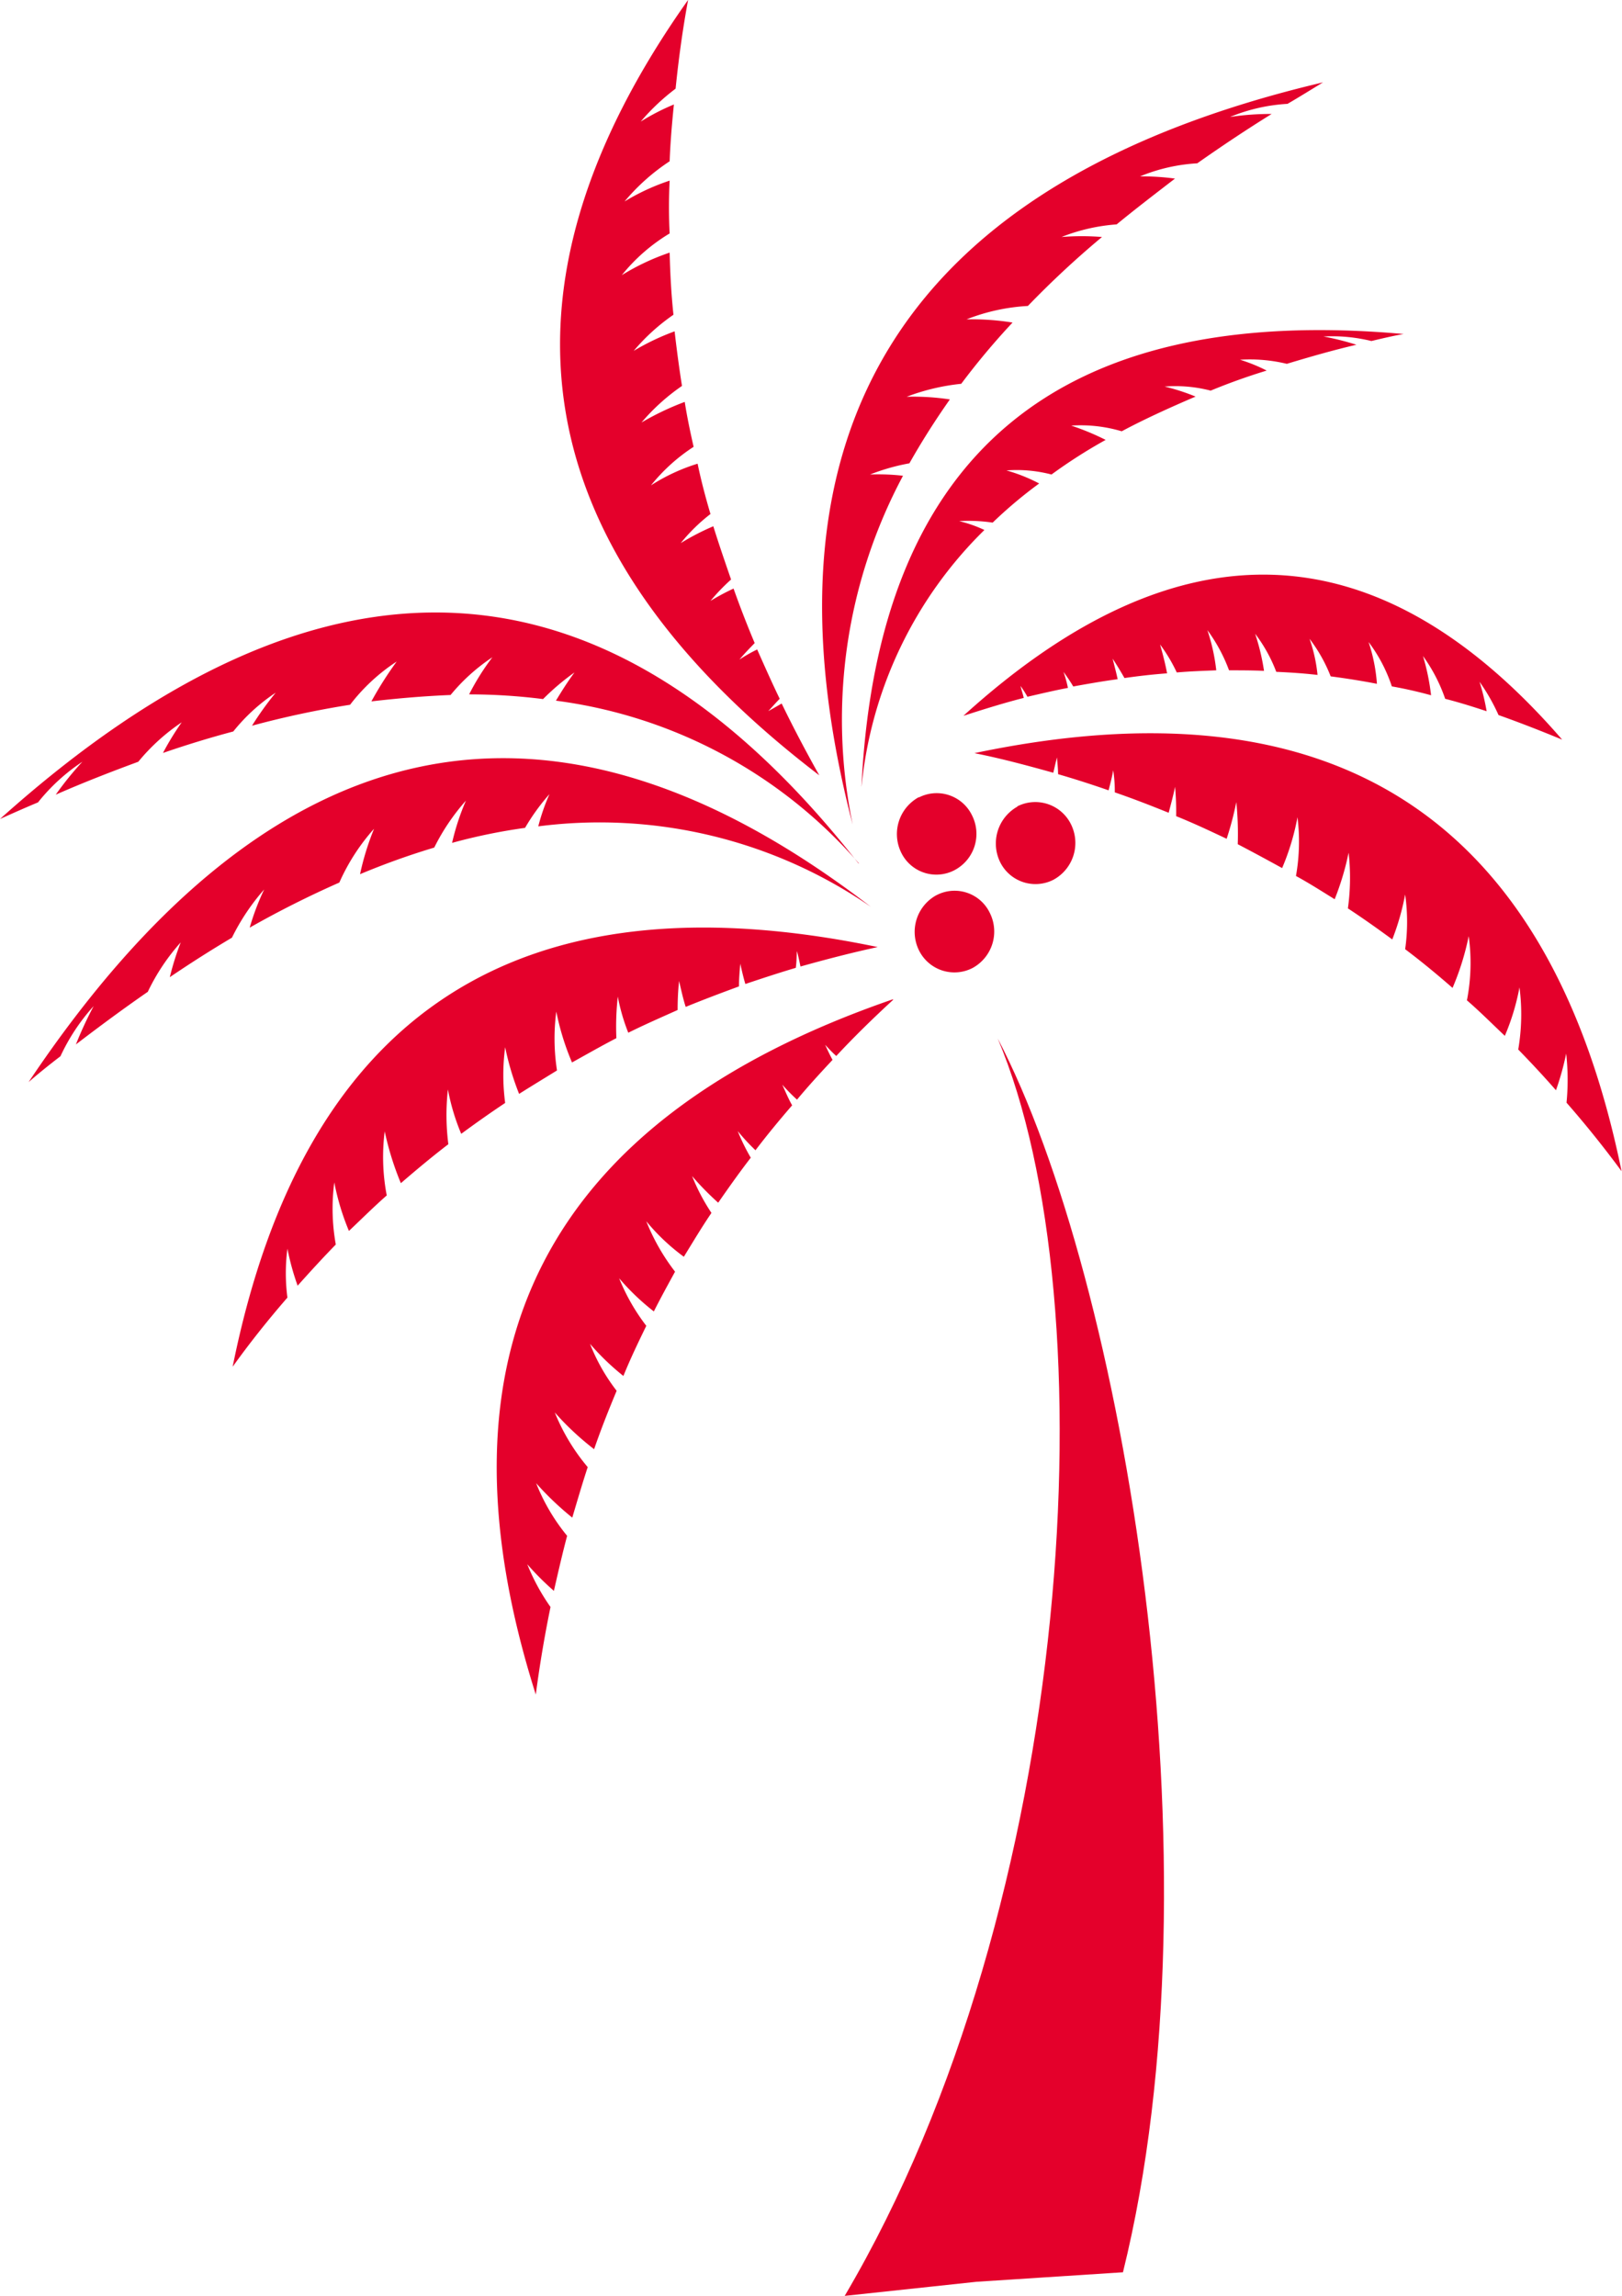 <svg id="Layer_1" data-name="Layer 1" xmlns="http://www.w3.org/2000/svg" viewBox="0 0 182.73 258.7"><defs><style>.cls-1{fill:#e4002b;fill-rule:evenodd;}</style></defs><path class="cls-1" d="M235.07,326.3c11.29-45.66.09-111.8-14.11-139,12.61,29.86,8.87,97.4-17.24,141.66l14.86-1.59Z" transform="translate(-108.56 -70.3)"/><path class="cls-1" d="M209.16,182.88q-58.66,20.22-40.24,78.33c.44-3.34,1-6.66,1.66-9.86a23.48,23.48,0,0,1-2.62-4.82,30.63,30.63,0,0,0,3,3c.48-2.1.94-4.12,1.49-6.2a22.27,22.27,0,0,1-3.49-5.93,33.91,33.91,0,0,0,4.07,3.88c.57-1.91,1.13-3.84,1.74-5.69a22.81,22.81,0,0,1-3.71-6.16,31.62,31.62,0,0,0,4.43,4.14c.77-2.23,1.62-4.38,2.54-6.58a21.29,21.29,0,0,1-3-5.29,28,28,0,0,0,3.76,3.62c.78-1.93,1.67-3.78,2.58-5.65a22.65,22.65,0,0,1-3.06-5.36,26.59,26.59,0,0,0,3.91,3.74c.76-1.51,1.58-3,2.39-4.48a23.51,23.51,0,0,1-3.24-5.68,23.25,23.25,0,0,0,4.23,4c1-1.62,2-3.31,3.11-4.94a22.45,22.45,0,0,1-2.18-4.15,31.63,31.63,0,0,0,2.94,3c1.18-1.7,2.38-3.4,3.67-5.07a22.36,22.36,0,0,1-1.47-3,23.44,23.44,0,0,0,2,2.16c1.33-1.75,2.72-3.43,4.13-5.06-.42-.74-.74-1.51-1.11-2.33a20.38,20.38,0,0,0,1.66,1.69c1.24-1.5,2.62-3,4-4.48-.3-.56-.55-1.08-.83-1.7.4.43.79.85,1.25,1.26,2-2.15,4.15-4.25,6.41-6.33ZM207.45,177q-60.63-12.63-72.68,47.28c1.95-2.72,4-5.29,6.17-7.79a21.24,21.24,0,0,1,0-5.51,29,29,0,0,0,1.15,4.17c1.41-1.58,2.82-3.12,4.3-4.64a22.79,22.79,0,0,1-.17-7,27.71,27.71,0,0,0,1.65,5.47c1.42-1.34,2.79-2.71,4.26-4a23,23,0,0,1-.23-7.22,33.15,33.15,0,0,0,1.82,5.84c1.74-1.5,3.53-3,5.35-4.39a25.78,25.78,0,0,1-.05-6.17,24.53,24.53,0,0,0,1.5,5c1.63-1.2,3.24-2.34,4.95-3.48a23.81,23.81,0,0,1,0-6.28,31.18,31.18,0,0,0,1.57,5.26c1.41-.89,2.86-1.77,4.27-2.64a23.43,23.43,0,0,1-.08-6.63A29.27,29.27,0,0,0,173,190c1.66-.92,3.34-1.88,5-2.74a30.24,30.24,0,0,1,.16-4.68,22.06,22.06,0,0,0,1.18,4.07c1.79-.89,3.64-1.7,5.56-2.56a32.13,32.13,0,0,1,.16-3.27c.24,1,.45,2,.75,2.92,2-.82,4-1.57,6-2.31,0-.83.07-1.66.15-2.56.17.79.35,1.56.57,2.29,1.85-.62,3.75-1.25,5.68-1.82.09-.6.09-1.23.13-1.89.16.59.28,1.16.4,1.74,2.86-.8,5.73-1.55,8.69-2.19Zm-.79-4.54q-53.9-41.46-94.88,19.75c1.15-1,2.4-2,3.59-2.91a22.54,22.54,0,0,1,3.74-5.65,43.58,43.58,0,0,0-2,4.32c2.74-2.1,5.44-4.09,8.1-5.93a23.47,23.47,0,0,1,3.71-5.57,31.16,31.16,0,0,0-1.23,3.92c2.36-1.6,4.74-3.11,7-4.45a24.71,24.71,0,0,1,3.63-5.43,28.11,28.11,0,0,0-1.63,4.3,112.3,112.3,0,0,1,10.1-5.08,23.19,23.19,0,0,1,3.91-6.06,30.46,30.46,0,0,0-1.58,5.12,83.47,83.47,0,0,1,8.36-3,24,24,0,0,1,3.57-5.29,27.06,27.06,0,0,0-1.56,4.76,64.21,64.21,0,0,1,8.22-1.69,23.77,23.77,0,0,1,2.75-3.8,23.22,23.22,0,0,0-1.26,3.63,53.85,53.85,0,0,1,37.46,9.06Zm-1.39-4.89q-42.24-53.91-96.71-5c1.45-.65,2.86-1.28,4.28-1.87a21.84,21.84,0,0,1,5-4.58,36.37,36.37,0,0,0-3,3.71c3.14-1.38,6.29-2.6,9.3-3.71a22.62,22.62,0,0,1,4.89-4.44,31.16,31.16,0,0,0-2.11,3.45c2.67-.92,5.32-1.73,7.92-2.42a21,21,0,0,1,4.78-4.37,35.86,35.86,0,0,0-2.67,3.72A104.88,104.88,0,0,1,148,149.7a21.23,21.23,0,0,1,5.25-4.87,40.68,40.68,0,0,0-2.85,4.49c3.11-.36,6-.6,8.92-.72a21.42,21.42,0,0,1,4.71-4.25,27.39,27.39,0,0,0-2.62,4.18,66.88,66.88,0,0,1,8.33.53,27.31,27.31,0,0,1,3.54-3c-.74,1-1.41,2.05-2.09,3.18a54.55,54.55,0,0,1,34.13,18.33Zm-4.41-9.92q-49.73-38-14.78-87.36c-.62,3.34-1.07,6.68-1.41,10A24.52,24.52,0,0,0,180.74,84a25,25,0,0,1,3.74-1.93c-.22,2.14-.4,4.29-.48,6.4A23.27,23.27,0,0,0,178.92,93,24.62,24.62,0,0,1,184,90.65c-.1,2-.1,4,0,5.95a20.38,20.38,0,0,0-5.39,4.7A26.19,26.19,0,0,1,184,98.76c.06,2.35.18,4.68.43,7a22.72,22.72,0,0,0-4.48,4.07,27,27,0,0,1,4.61-2.2c.23,2,.51,4.13.83,6.15a23.26,23.26,0,0,0-4.56,4.12,31,31,0,0,1,4.87-2.32c.27,1.73.62,3.37,1,5.06a20.32,20.32,0,0,0-4.8,4.34,21.31,21.31,0,0,1,5.25-2.44c.4,1.92.89,3.78,1.45,5.67a19.89,19.89,0,0,0-3.35,3.28,27.78,27.78,0,0,1,3.67-1.9c.62,2,1.31,4,2,6A22.68,22.68,0,0,0,188.6,138a25.8,25.8,0,0,1,2.6-1.39c.73,2.06,1.53,4.12,2.38,6.14-.56.58-1.15,1.18-1.72,1.86a18.47,18.47,0,0,1,2-1.14c.83,1.87,1.67,3.76,2.54,5.56-.44.44-.85.92-1.29,1.39.5-.28,1-.56,1.51-.86,1.32,2.73,2.76,5.45,4.26,8.13Zm3.75,5.51q-17.36-67,53-83.58c-1.35.82-2.64,1.63-4,2.42a19.89,19.89,0,0,0-6.48,1.48,30.23,30.23,0,0,1,4.69-.34c-2.93,1.82-5.71,3.68-8.38,5.56A19.79,19.79,0,0,0,237,90.17a27.94,27.94,0,0,1,3.93.25c-2.23,1.72-4.43,3.4-6.57,5.16A20.93,20.93,0,0,0,228.15,97a28.9,28.9,0,0,1,4.56,0,104.83,104.83,0,0,0-8.35,7.77,22.14,22.14,0,0,0-6.91,1.51,28.81,28.81,0,0,1,5.18.36,82.23,82.23,0,0,0-5.78,6.9A24.19,24.19,0,0,0,210.7,115a27.53,27.53,0,0,1,4.87.3c-1.67,2.37-3.22,4.82-4.56,7.2a23.07,23.07,0,0,0-4.43,1.26,24.14,24.14,0,0,1,3.71.14,58.31,58.31,0,0,0-5.68,39.25Zm1-4.23q2.72-56.2,61.08-51c-1.25.22-2.46.51-3.63.79a18.58,18.58,0,0,0-5.4-.51,31.34,31.34,0,0,1,3.71.93c-2.74.64-5.32,1.39-7.84,2.15a17.68,17.68,0,0,0-5.27-.46,18.64,18.64,0,0,1,3,1.22q-3.27,1-6.31,2.26a15.78,15.78,0,0,0-5.19-.46,23.8,23.8,0,0,1,3.49,1.13c-2.92,1.25-5.74,2.53-8.32,3.91a16.25,16.25,0,0,0-5.69-.64,28.26,28.26,0,0,1,3.88,1.61,57.81,57.81,0,0,0-6.1,3.9,15.44,15.44,0,0,0-5.08-.46,18.81,18.81,0,0,1,3.69,1.47,50.43,50.43,0,0,0-5.24,4.41,18.44,18.44,0,0,0-3.77-.17,14.91,14.91,0,0,1,2.84,1,46.92,46.92,0,0,0-13.84,28.87Zm11.5-8q36.45-33.08,67.44,2.7c-2.42-1-4.8-1.93-7.17-2.77a22.16,22.16,0,0,0-2.14-3.75,25.4,25.4,0,0,1,.8,3.32c-1.57-.52-3.1-1-4.67-1.4a18.39,18.39,0,0,0-2.5-4.82,25.5,25.5,0,0,1,.91,4.42c-1.45-.4-3-.75-4.42-1a17.31,17.31,0,0,0-2.62-5,19.11,19.11,0,0,1,.94,4.71c-1.73-.34-3.48-.61-5.21-.84a17.35,17.35,0,0,0-2.38-4.23,17.57,17.57,0,0,1,.9,4.07c-1.55-.18-3.08-.28-4.65-.35a17,17,0,0,0-2.38-4.29,24.7,24.7,0,0,1,1,4.18c-1.32-.06-2.67-.06-3.94-.06a18.41,18.41,0,0,0-2.44-4.53,21.76,21.76,0,0,1,1,4.53c-1.47.06-2.94.11-4.45.24a18.16,18.16,0,0,0-1.88-3.15c.3,1.06.58,2.13.79,3.25-1.62.12-3.19.3-4.8.53-.4-.7-.85-1.45-1.33-2.18.18.76.4,1.53.56,2.31-1.65.22-3.35.52-5,.82-.32-.54-.68-1.07-1.1-1.65a13.66,13.66,0,0,1,.5,1.81c-1.53.29-3,.64-4.56,1a13.83,13.83,0,0,0-.78-1.22c.1.45.26.87.36,1.35-2.24.57-4.48,1.27-6.74,2Zm1.23,4.22q60.67-12.75,72.9,47.1-3-4.07-6.2-7.72A26.52,26.52,0,0,0,285,189a30.56,30.56,0,0,1-1.15,4.13c-1.38-1.58-2.81-3.11-4.25-4.59a23.51,23.51,0,0,0,.14-7,26,26,0,0,1-1.65,5.46c-1.41-1.33-2.82-2.75-4.27-4a22,22,0,0,0,.2-7.23,30,30,0,0,1-1.82,5.83c-1.73-1.51-3.53-3-5.34-4.36a21.86,21.86,0,0,0,0-6.16,28.31,28.31,0,0,1-1.45,5.06c-1.66-1.22-3.28-2.37-5-3.5a25,25,0,0,0,.08-6.27,30.78,30.78,0,0,1-1.57,5.24c-1.39-.86-2.82-1.78-4.36-2.62a22.15,22.15,0,0,0,.17-6.62A27.16,27.16,0,0,1,253,168.1c-1.65-.91-3.35-1.83-5-2.69a35.34,35.34,0,0,0-.16-4.74,35.8,35.8,0,0,1-1.09,4.13c-1.88-.89-3.75-1.77-5.69-2.55a31.35,31.35,0,0,0-.12-3.31c-.2,1-.48,2-.72,2.93-2-.81-4-1.59-6.07-2.3a15.37,15.37,0,0,0-.18-2.49c-.12.74-.33,1.52-.52,2.26-1.9-.66-3.76-1.26-5.69-1.82,0-.61-.08-1.25-.12-1.89-.16.57-.28,1.17-.42,1.73-2.87-.8-5.75-1.58-8.74-2.18Zm-6.28,5a4.42,4.42,0,0,1,6,2,4.62,4.62,0,0,1-1.94,6.17,4.4,4.4,0,0,1-6.05-2,4.74,4.74,0,0,1,2-6.21Zm11.1,1a4.48,4.48,0,0,1,6.07,2.05,4.72,4.72,0,0,1-2,6.22,4.44,4.44,0,0,1-6-2,4.77,4.77,0,0,1,1.94-6.24Zm-9.09,10a4.4,4.4,0,0,1,6,2,4.68,4.68,0,0,1-1.93,6.2,4.45,4.45,0,0,1-6.06-2,4.71,4.71,0,0,1,2-6.21Z" transform="translate(-108.56 -70.3)"/></svg>